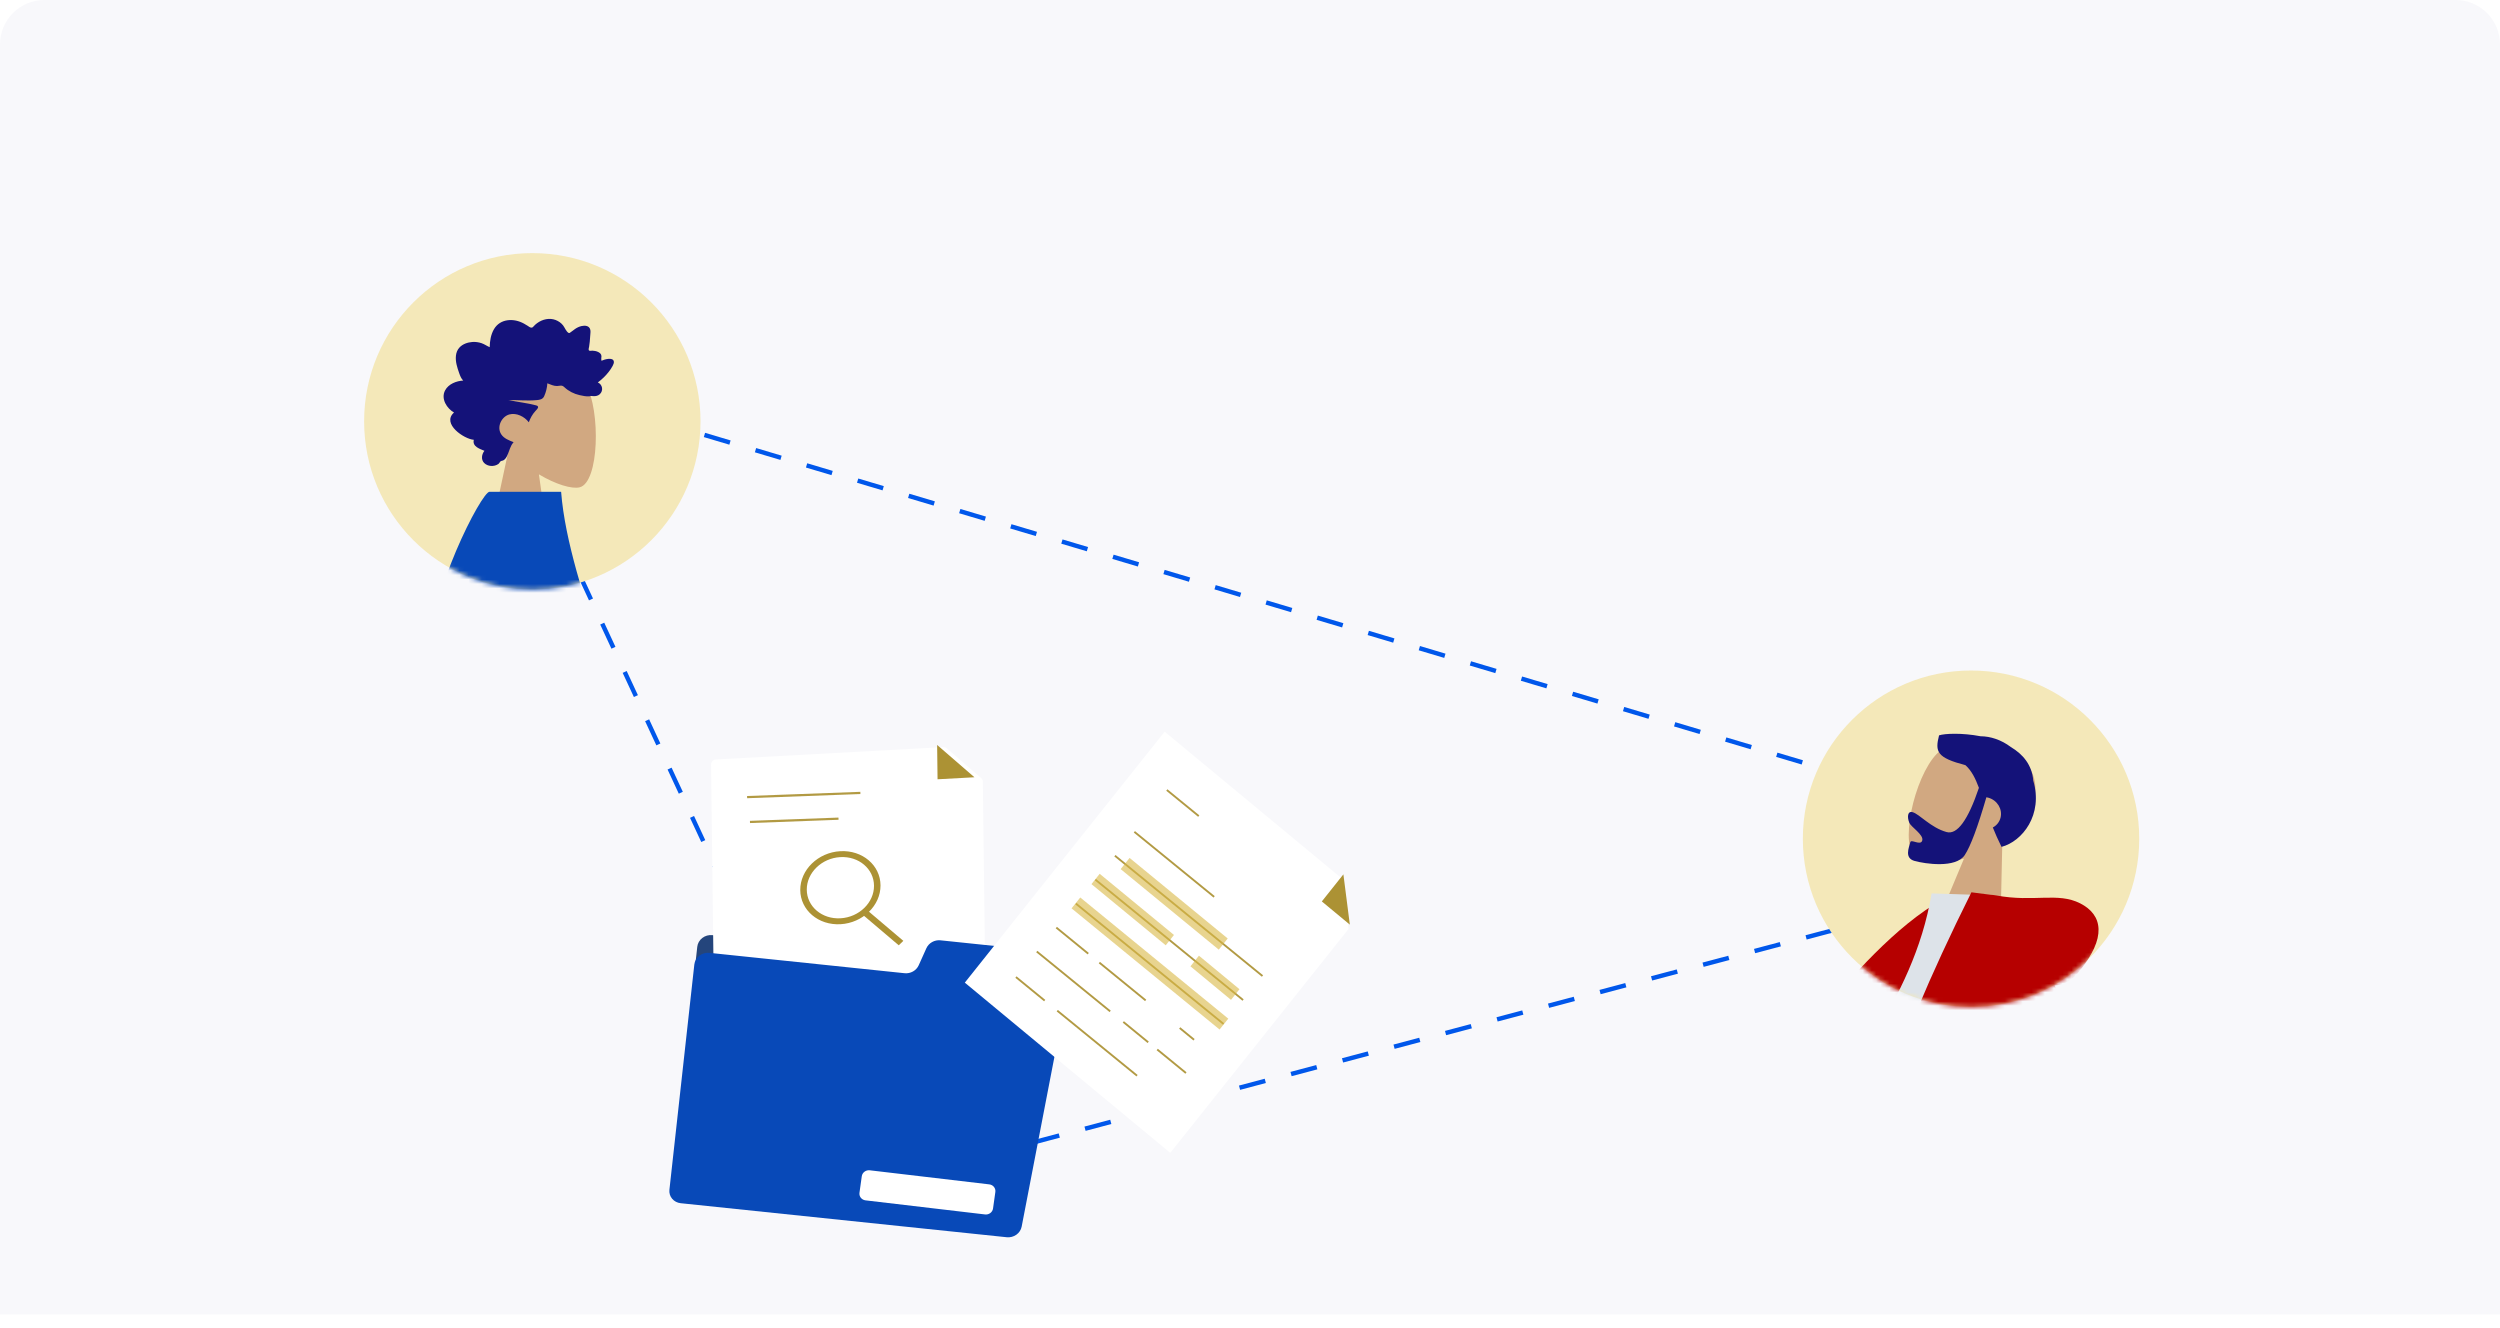 <svg width="563" height="299" viewBox="0 0 563 299" fill="none" xmlns="http://www.w3.org/2000/svg">
<path d="M0 10C0 4.477 4.477 0 10 0H553C558.523 0 563 4.477 563 10V296H0V10Z" fill="#F8F8FB"/>
<line x1="147.143" y1="94.521" x2="432.143" y2="179.521" stroke="#0057EB" stroke-dasharray="6 6"/>
<line x1="120.453" y1="107.789" x2="181.777" y2="239.782" stroke="#0057EB" stroke-dasharray="6 6"/>
<line x1="424.128" y1="206.483" x2="195.123" y2="267.246" stroke="#0057EB" stroke-dasharray="6 6"/>
<path d="M193.894 214.108L237.805 218.707C238.202 218.749 238.583 218.867 238.925 219.054C239.268 219.24 239.565 219.492 239.799 219.793C240.033 220.094 240.199 220.438 240.287 220.806C240.376 221.174 240.385 221.558 240.314 221.934L230.639 272.125C230.498 272.846 230.07 273.497 229.444 273.94C228.818 274.384 228.044 274.585 227.283 274.503L153.976 266.828C153.214 266.747 152.525 266.388 152.053 265.827C151.581 265.266 151.363 264.545 151.443 263.817L157.026 213.205C157.067 212.825 157.188 212.455 157.382 212.116C157.575 211.777 157.838 211.476 158.154 211.232C158.47 210.988 158.833 210.805 159.22 210.695C159.608 210.586 160.012 210.55 160.409 210.592L193.894 214.108Z" fill="#24457C"/>
<g filter="url(#filter0_d_323:7129)">
<path d="M160.13 172.185C160.122 171.581 160.611 171.065 161.22 171.032L212.432 168.253C212.713 168.238 212.984 168.329 213.191 168.508L220.975 175.238C221.2 175.432 221.33 175.714 221.334 176.016L222.101 238.43C222.109 239.034 221.62 239.55 221.01 239.583L162.103 242.78C161.493 242.813 160.993 242.35 160.985 241.747L160.13 172.185Z" fill="white"/>
</g>
<path d="M219.447 175.041L211.042 167.767L211.136 175.493L219.447 175.041Z" fill="#AC9234"/>
<rect width="0.504" height="19.898" transform="matrix(0.022 0.991 -1.002 0.037 188.825 184.117)" fill="#B29A43"/>
<rect width="0.504" height="25.459" transform="matrix(0.022 0.991 -1.002 0.037 193.751 178.318)" fill="#B29A43"/>
<path fill-rule="evenodd" clip-rule="evenodd" d="M189.292 206.799C193.473 206.557 196.847 203.278 196.827 199.474C196.807 195.67 193.402 192.781 189.221 193.022C185.039 193.264 181.666 196.543 181.686 200.347C181.705 204.151 185.111 207.04 189.292 206.799ZM189.299 208.132C194.289 207.844 198.316 203.93 198.292 199.389C198.269 194.849 194.204 191.401 189.214 191.689C184.223 191.977 180.197 195.891 180.22 200.432C180.244 204.972 184.308 208.42 189.299 208.132Z" fill="#AC9234"/>
<path d="M203.431 211.879L202.399 212.882L194.418 206.112L195.45 205.11L203.431 211.879Z" fill="#AC9234"/>
<path d="M234.741 220.293L234.221 216.219C234.142 215.608 233.855 215.044 233.402 214.614C232.949 214.184 232.356 213.911 231.712 213.836L211.773 211.757C211.126 211.693 210.468 211.834 209.898 212.156C209.329 212.479 208.879 212.965 208.619 213.542L206.892 217.384C206.631 217.961 206.182 218.448 205.612 218.77C205.043 219.093 204.384 219.233 203.737 219.17L159.753 214.58C159.356 214.538 158.951 214.574 158.563 214.684C158.174 214.794 157.811 214.978 157.495 215.222C157.178 215.467 156.914 215.769 156.72 216.109C156.526 216.449 156.405 216.82 156.364 217.201L150.751 267.946C150.672 268.677 150.893 269.399 151.367 269.961C151.841 270.524 152.532 270.883 153.296 270.964L226.726 278.625C227.487 278.706 228.261 278.503 228.887 278.058C229.512 277.613 229.94 276.96 230.079 276.238L239.79 225.913C239.863 225.536 239.855 225.151 239.767 224.781C239.679 224.412 239.513 224.066 239.278 223.764C239.044 223.462 238.746 223.21 238.402 223.024C238.059 222.837 237.677 222.72 237.279 222.679C236.628 222.611 236.027 222.341 235.568 221.909C235.11 221.478 234.819 220.91 234.741 220.293Z" fill="#0849B8"/>
<path d="M222.784 266.721L195.869 263.549C194.995 263.446 194.191 264.045 194.073 264.886L193.552 268.612C193.434 269.452 194.047 270.218 194.921 270.321L221.836 273.493C222.71 273.596 223.514 272.997 223.631 272.156L224.153 268.43C224.271 267.589 223.658 266.824 222.784 266.721Z" fill="white"/>
<g filter="url(#filter1_dd_323:7129)">
<path d="M262.28 164.774L302.218 197.862L303.678 209.225L263.545 259.624L217.276 221.291L262.28 164.774Z" fill="white"/>
</g>
<path d="M303.983 208.23L302.531 196.903L297.676 203.002L303.983 208.23Z" fill="#AC9234"/>
<rect width="0.427" height="42.998" transform="matrix(-0.626 0.777 -0.773 -0.63 284.448 219.632)" fill="#B29A43"/>
<rect width="0.428" height="23.244" transform="matrix(-0.626 0.778 -0.773 -0.63 273.561 201.805)" fill="#B29A43"/>
<rect width="0.428" height="23.244" transform="matrix(-0.626 0.778 0.773 0.63 238.229 227.438)" fill="#B29A43"/>
<rect width="0.427" height="43.025" transform="matrix(-0.626 0.777 -0.773 -0.63 275.679 230.432)" fill="#B29A43"/>
<rect width="3.145" height="43.181" transform="matrix(-0.624 0.779 -0.772 -0.632 276.61 229.401)" fill="#D8B845" fill-opacity="0.6"/>
<rect width="0.429" height="9.313" transform="matrix(-0.625 0.778 -0.772 -0.631 245.204 214.6)" fill="#B29A43"/>
<rect width="0.429" height="9.313" transform="matrix(-0.625 0.778 -0.772 -0.631 270.094 183.618)" fill="#B29A43"/>
<rect width="0.428" height="21.387" transform="matrix(-0.626 0.778 -0.773 -0.63 250.148 227.593)" fill="#B29A43"/>
<rect width="0.428" height="13.492" transform="matrix(-0.626 0.778 -0.773 -0.631 258.137 225.124)" fill="#B29A43"/>
<rect width="0.432" height="4.191" transform="matrix(-0.624 0.78 -0.771 -0.633 269.037 233.988)" fill="#B29A43"/>
<rect width="0.43" height="7.258" transform="matrix(-0.625 0.779 -0.772 -0.632 258.71 234.557)" fill="#B29A43"/>
<rect width="0.43" height="8.384" transform="matrix(-0.625 0.778 -0.772 -0.632 267.211 241.474)" fill="#B29A43"/>
<rect width="0.43" height="8.384" transform="matrix(-0.625 0.778 0.772 0.632 228.924 219.868)" fill="#B29A43"/>
<rect width="0.427" height="43.024" transform="matrix(-0.626 0.777 -0.773 -0.63 280.075 225.041)" fill="#B29A43"/>
<rect width="3.07" height="11.876" transform="matrix(-0.622 0.782 -0.769 -0.636 279.131 222.769)" fill="#D8B845" fill-opacity="0.6"/>
<rect width="2.981" height="21.727" transform="matrix(-0.623 0.78 -0.77 -0.634 264.378 210.553)" fill="#D8B845" fill-opacity="0.6"/>
<rect opacity="0.6" width="3.228" height="28.662" transform="matrix(-0.624 0.78 -0.771 -0.633 276.481 211.346)" fill="#D8B845"/>
<circle cx="119.878" cy="94.878" r="37.878" fill="#F4E8B9"/>
<mask id="mask0_323:7129" style="mask-type:alpha" maskUnits="userSpaceOnUse" x="82" y="57" width="76" height="76">
<circle cx="119.878" cy="94.878" r="37.878" fill="#05B01C"/>
</mask>
<g mask="url(#mask0_323:7129)">
<path fill-rule="evenodd" clip-rule="evenodd" d="M114.579 101.153C111.901 98.01 110.089 94.159 110.392 89.843C111.264 77.407 128.575 80.143 131.942 86.419C135.309 92.696 134.909 108.616 130.557 109.738C128.822 110.185 125.125 109.089 121.362 106.821L123.724 123.531H109.778L114.579 101.153Z" fill="#D1A881"/>
<path fill-rule="evenodd" clip-rule="evenodd" d="M104.311 85.704C103.86 85.257 103.614 84.62 103.402 84.015C103.181 83.387 102.967 82.752 102.82 82.098C102.527 80.791 102.525 79.288 103.457 78.273C104.205 77.459 105.327 77.094 106.362 77.014C107.052 76.962 107.761 77.058 108.422 77.276C109.078 77.491 109.644 77.921 110.28 78.188C110.304 76.779 110.545 75.306 111.26 74.103C111.947 72.946 113.044 72.297 114.292 72.125C115.574 71.949 116.839 72.249 117.986 72.869C118.273 73.024 118.558 73.187 118.83 73.371C119.058 73.525 119.295 73.711 119.563 73.774C119.861 73.844 120.009 73.672 120.203 73.454C120.43 73.199 120.686 72.974 120.957 72.775C122.155 71.895 123.727 71.532 125.115 72.06C125.754 72.303 126.376 72.717 126.81 73.286C127.197 73.793 127.473 74.598 128.006 74.951C128.233 75.101 128.393 74.903 128.599 74.755C128.909 74.535 129.204 74.291 129.518 74.076C129.958 73.775 130.435 73.549 130.946 73.431C131.693 73.258 132.726 73.299 132.94 74.278C133.02 74.645 132.958 75.039 132.933 75.409C132.897 75.918 132.86 76.427 132.816 76.934C132.782 77.32 132.74 77.693 132.667 78.072C132.628 78.273 132.507 78.65 132.593 78.852C132.701 79.105 133.201 78.961 133.414 78.97C133.836 78.987 134.259 79.061 134.648 79.241C134.95 79.381 135.268 79.586 135.395 79.932C135.474 80.145 135.453 80.363 135.416 80.582C135.372 80.844 135.422 80.984 135.455 81.249C136.021 80.97 137.983 80.351 138.229 81.365C138.312 81.703 138.124 82.084 137.982 82.369C137.731 82.869 137.403 83.325 137.068 83.761C136.368 84.669 135.532 85.453 134.633 86.123C135.686 86.591 135.961 87.972 135.049 88.795C134.647 89.159 134.105 89.24 133.597 89.216C133.411 89.208 133.143 89.136 132.997 89.169C132.918 89.186 132.834 89.253 132.725 89.26C132.008 89.309 131.199 89.137 130.498 88.978C129.25 88.694 128.067 88.103 127.102 87.202C126.854 86.971 126.65 86.838 126.317 86.841C126.025 86.844 125.738 86.924 125.446 86.931C124.674 86.951 123.978 86.574 123.261 86.322C123.217 87.291 122.941 88.358 122.545 89.229C122.222 89.94 121.547 90.043 120.884 90.105C118.764 90.305 116.637 90.082 114.514 90.085C116.569 90.549 118.692 90.741 120.729 91.287C121.649 91.534 120.946 92.155 120.553 92.585C119.905 93.293 119.423 94.171 119.088 95.096C118.083 93.785 116.306 92.922 114.732 93.324C112.993 93.769 111.768 96.121 112.88 97.812C113.526 98.794 114.692 99.173 115.662 99.594C114.906 100.381 114.722 101.544 114.267 102.523C114.042 103.005 113.727 103.551 113.224 103.72C113.038 103.782 112.82 103.787 112.674 103.939C112.492 104.126 112.449 104.336 112.217 104.497C111.291 105.141 109.845 105.091 109.024 104.252C108.282 103.492 108.475 102.29 109.095 101.52C108.108 101.108 106.311 100.58 106.703 99.043C104.565 98.901 99.375 95.433 102.244 92.9C100.67 92.01 99.223 89.835 100.234 87.918C101.013 86.442 102.825 85.782 104.311 85.704Z" fill="#141279"/>
<path fill-rule="evenodd" clip-rule="evenodd" d="M135.715 135.559L155.884 124.513C159.238 120.53 162.543 117.437 165.798 115.233C166.793 114.818 168.532 114.566 166.905 117.454C165.279 120.341 163.697 123.451 164.526 124.341C165.355 125.23 167.421 123.988 168.41 125.465C169.069 126.451 165.539 128.007 157.818 130.135L143.163 143.553L135.715 135.559ZM167.303 144.88L176.163 140.013C177.406 135.283 178.892 132.903 180.621 132.873C181.949 132.255 179.636 138.232 182.154 137.714C184.671 137.195 190.816 132.625 191.875 133.553C193.442 134.926 192.045 139.141 190.399 141.238C187.323 145.157 184.777 146.497 178.483 148.252C175.191 149.17 171.633 151.009 167.808 153.77L167.303 144.88Z" fill="#997659"/>
<path fill-rule="evenodd" clip-rule="evenodd" d="M125.893 133.098C132.957 133.024 142.378 131.532 152.43 125.151L156.377 133.955C149.444 140.835 139.695 146.489 131.17 146.25C124.452 146.061 121.019 137.935 125.893 133.098Z" fill="#2026A2"/>
<path fill-rule="evenodd" clip-rule="evenodd" d="M135.405 147.216C142.905 149.087 155.482 146.881 173.136 140.599C177.515 149.658 179.539 156.117 179.208 159.974C164.064 167.885 151.084 171.412 140.39 171.645C140.73 177.99 139.958 184.028 137.363 189.545C132.029 200.887 100.797 190.383 90.295 192.45C83.719 171.093 96.434 162.413 96.445 148.748C96.456 133.782 108.472 110.747 110.24 110.747H126.363C127.253 122.176 131.731 134.772 135.405 147.216Z" fill="#0849B8"/>
</g>
<circle cx="443.878" cy="188.878" r="37.878" fill="#F4E8B9"/>
<mask id="mask1_323:7129" style="mask-type:alpha" maskUnits="userSpaceOnUse" x="406" y="151" width="76" height="76">
<circle cx="443.878" cy="188.878" r="37.878" fill="#05B01C"/>
</mask>
<g mask="url(#mask1_323:7129)">
<path fill-rule="evenodd" clip-rule="evenodd" d="M450.92 189.729C454.554 187.386 457.447 184.073 458.21 179.659C460.409 166.94 441.334 164.475 436.179 169.75C431.025 175.024 427.449 191.091 431.789 193.523C433.52 194.493 437.723 194.507 442.29 193.367L435.582 209.394L450.395 213.587L450.92 189.729Z" fill="#D1A881"/>
<path fill-rule="evenodd" clip-rule="evenodd" d="M445.651 177.419C443.186 184.723 440.757 188.042 438.364 187.376C434.774 186.376 432.288 183.339 430.713 182.901C429.565 182.581 429.468 184.032 429.968 185.267C430.38 186.285 433.23 187.95 432.896 189.259C432.561 190.567 430.404 188.882 430.206 189.658C429.877 190.941 428.836 193.236 431.156 193.882C433.504 194.536 440.447 195.59 442.456 192.565C443.752 190.613 445.378 186.273 447.332 179.544C447.478 179.568 447.625 179.6 447.772 179.641C449.784 180.201 451.015 182.221 450.521 184.153C450.27 185.133 449.624 185.902 448.784 186.349C449.335 187.726 449.975 189.182 450.742 190.715C455.408 189.505 460.178 183.489 457.887 175.794C457.613 172.261 455.565 169.845 452.832 168.226C450.696 166.607 448.253 165.812 446.021 165.804C441.847 165.002 437.89 165.182 436.674 165.604C435.724 169.32 436.192 170.632 442.622 172.319C443.992 173.555 444.851 175.267 445.651 177.419Z" fill="#141279"/>
<path fill-rule="evenodd" clip-rule="evenodd" d="M442.921 204.251L437.732 202.377C415.176 215.253 401.746 245.531 374.672 257.872L379.346 265.958C422.288 268.716 439.184 231.88 442.921 204.251Z" fill="#B60000"/>
<path fill-rule="evenodd" clip-rule="evenodd" d="M455.02 273.209C433.604 269.227 417.85 266.299 407.759 264.423C405.6 264.022 406.51 261.072 407.075 259.603C413.607 242.654 430.829 226.275 434.997 201.195L448.974 201.655C457.326 221.345 457.624 243.732 455.02 273.209Z" fill="#DDE3E9"/>
<path fill-rule="evenodd" clip-rule="evenodd" d="M462.723 221.952C464.8 221.768 466.587 220.77 468.083 218.959C474.533 211.151 473.529 206.006 468.453 203.434C463.376 200.862 458.073 203.235 449.565 201.656C449.102 201.57 448.674 201.519 448.28 201.504L443.961 200.946C424.973 238.986 417.11 265.257 420.372 279.76L457.673 286.684C459.052 292.088 460.468 296.681 461.92 300.465L472.084 302.352C478.028 272.562 474.907 245.762 462.723 221.952Z" fill="#B60000"/>
</g>
<defs>
<filter id="filter0_d_323:7129" x="151.078" y="159.199" width="80.076" height="92.634" filterUnits="userSpaceOnUse" color-interpolation-filters="sRGB">
<feFlood flood-opacity="0" result="BackgroundImageFix"/>
<feColorMatrix in="SourceAlpha" type="matrix" values="0 0 0 0 0 0 0 0 0 0 0 0 0 0 0 0 0 0 127 0" result="hardAlpha"/>
<feOffset/>
<feGaussianBlur stdDeviation="4.526"/>
<feColorMatrix type="matrix" values="0 0 0 0 0 0 0 0 0 0 0 0 0 0 0 0 0 0 0.15 0"/>
<feBlend mode="normal" in2="BackgroundImageFix" result="effect1_dropShadow_323:7129"/>
<feBlend mode="normal" in="SourceGraphic" in2="effect1_dropShadow_323:7129" result="shape"/>
</filter>
<filter id="filter1_dd_323:7129" x="177.958" y="125.457" width="165.037" height="173.484" filterUnits="userSpaceOnUse" color-interpolation-filters="sRGB">
<feFlood flood-opacity="0" result="BackgroundImageFix"/>
<feColorMatrix in="SourceAlpha" type="matrix" values="0 0 0 0 0 0 0 0 0 0 0 0 0 0 0 0 0 0 127 0" result="hardAlpha"/>
<feOffset/>
<feGaussianBlur stdDeviation="19.659"/>
<feColorMatrix type="matrix" values="0 0 0 0 0 0 0 0 0 0 0 0 0 0 0 0 0 0 0.15 0"/>
<feBlend mode="normal" in2="BackgroundImageFix" result="effect1_dropShadow_323:7129"/>
<feColorMatrix in="SourceAlpha" type="matrix" values="0 0 0 0 0 0 0 0 0 0 0 0 0 0 0 0 0 0 127 0" result="hardAlpha"/>
<feOffset/>
<feGaussianBlur stdDeviation="4.526"/>
<feColorMatrix type="matrix" values="0 0 0 0 0 0 0 0 0 0 0 0 0 0 0 0 0 0 0.15 0"/>
<feBlend mode="normal" in2="effect1_dropShadow_323:7129" result="effect2_dropShadow_323:7129"/>
<feBlend mode="normal" in="SourceGraphic" in2="effect2_dropShadow_323:7129" result="shape"/>
</filter>
</defs>
</svg>
